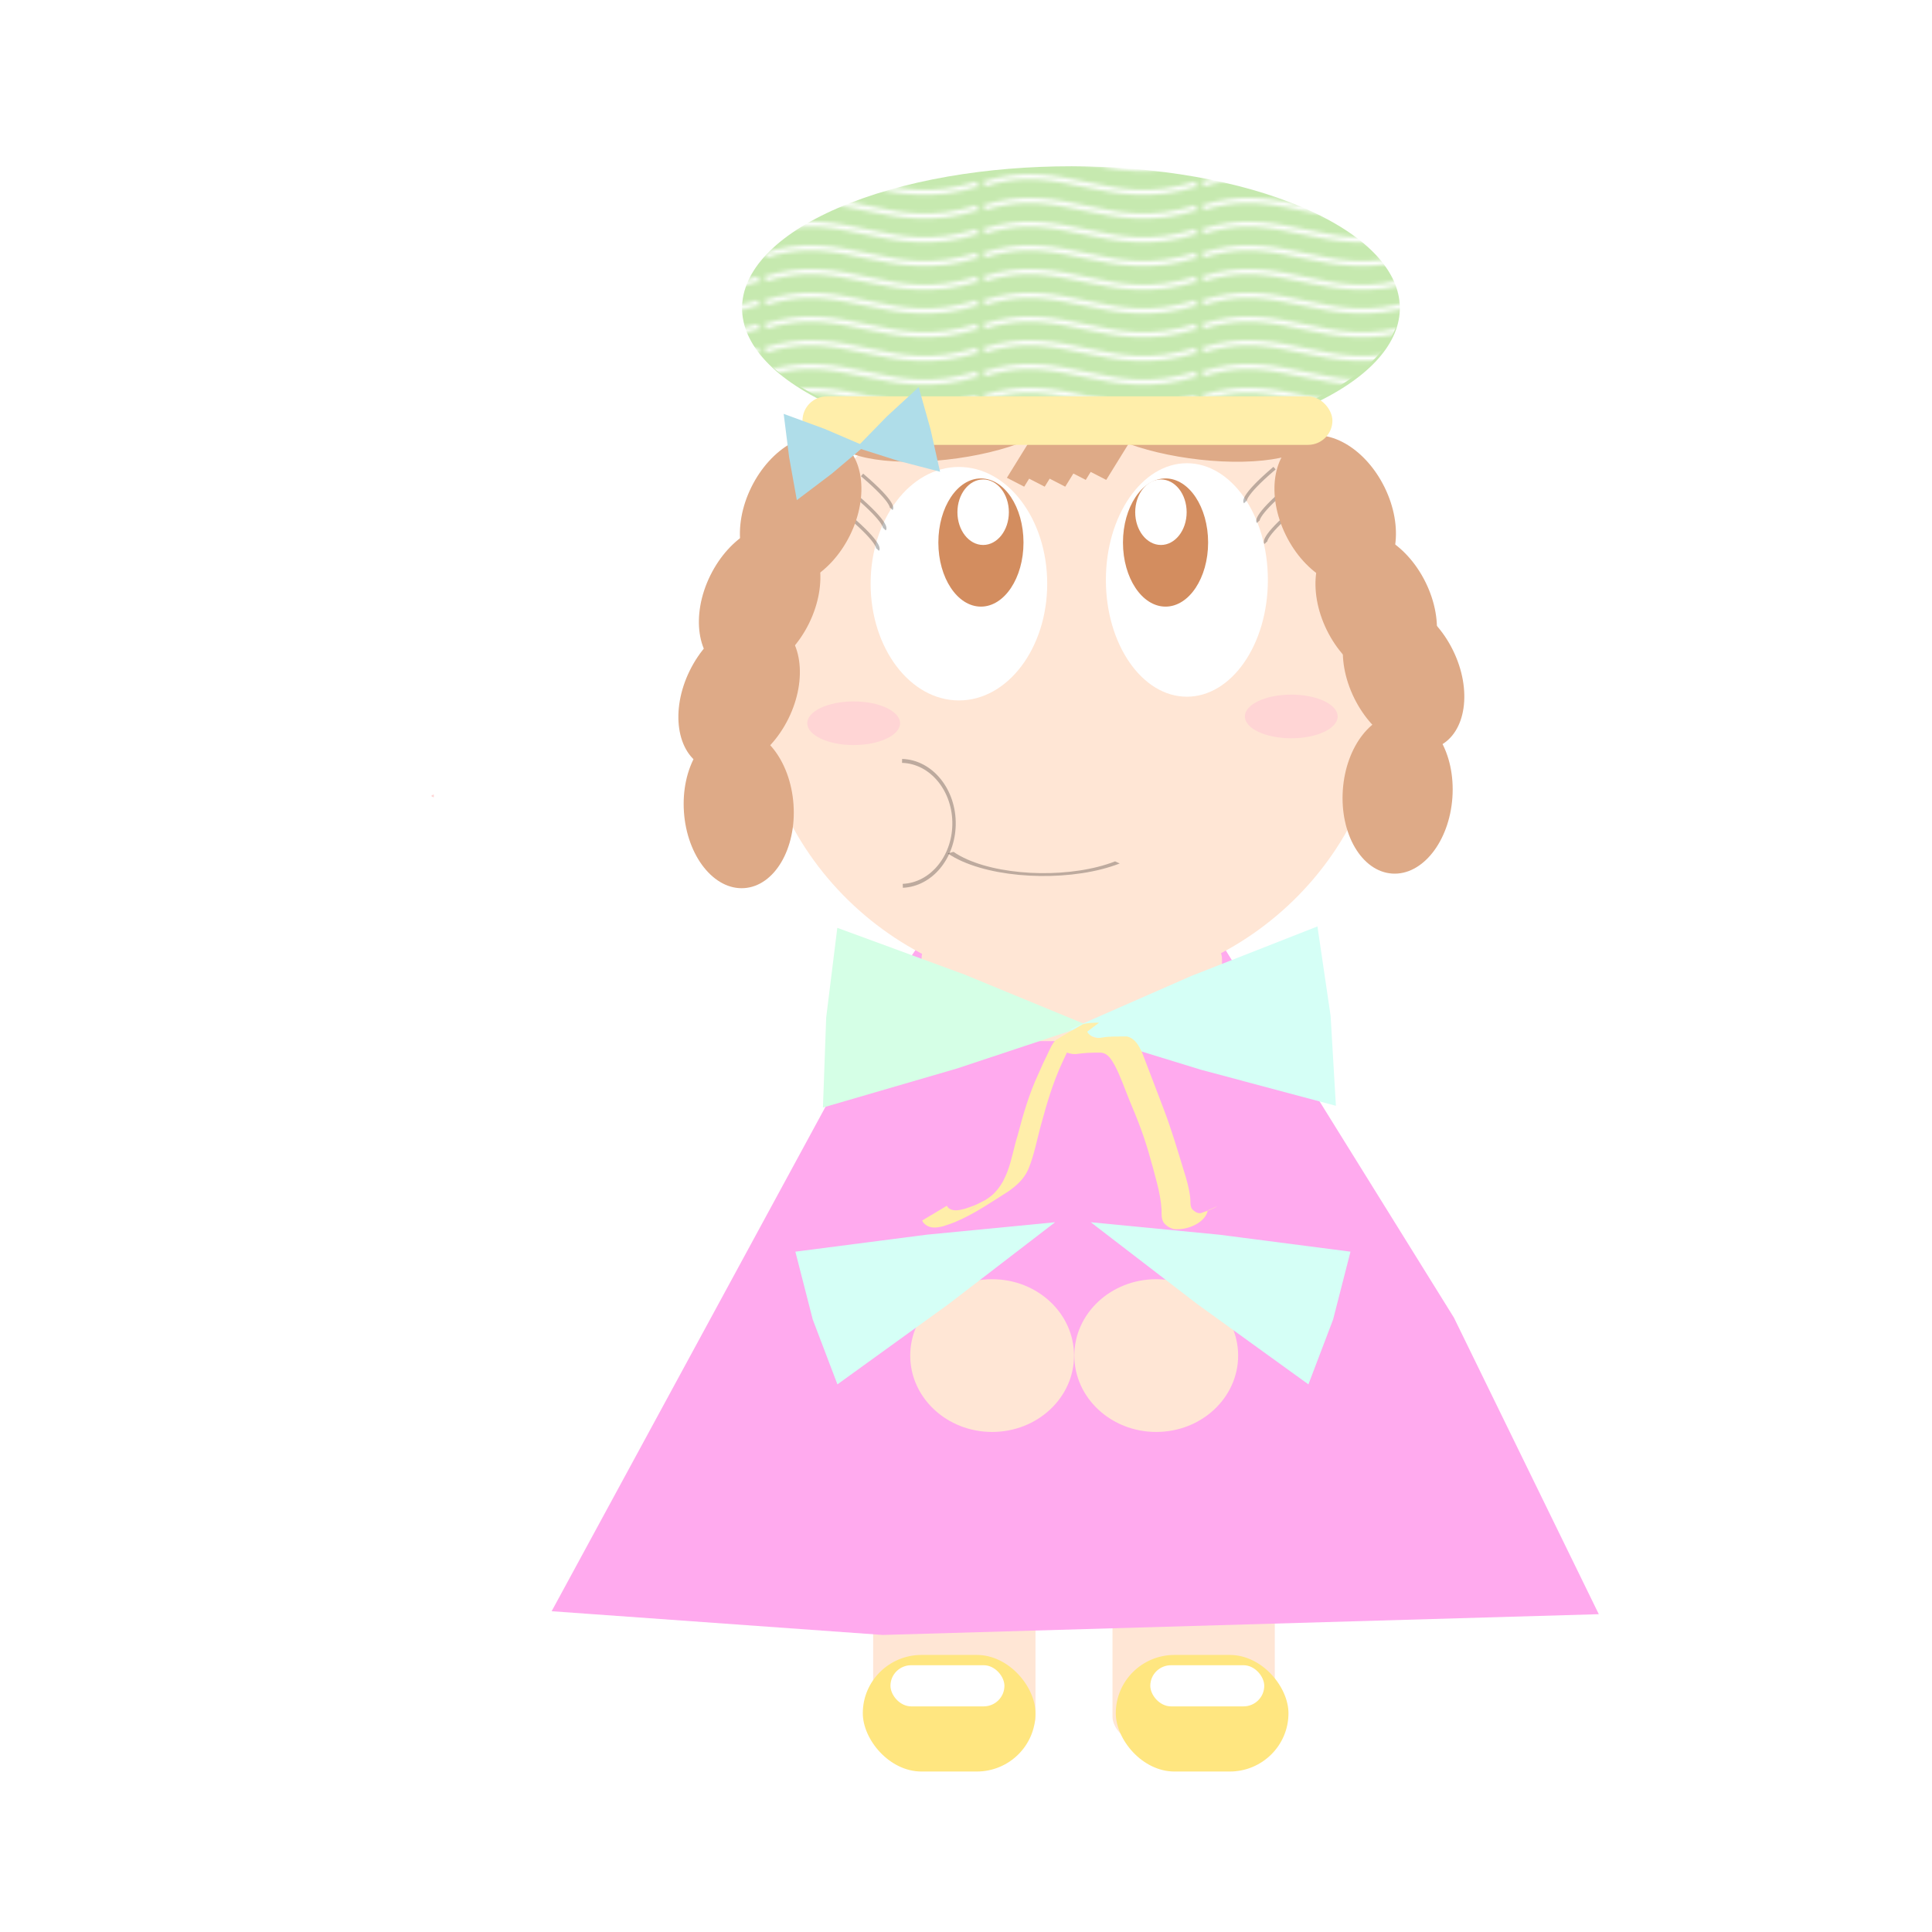 <svg:svg xmlns:dc="http://purl.org/dc/elements/1.1/" xmlns:ns1="http://sodipodi.sourceforge.net/DTD/sodipodi-0.dtd" xmlns:ns2="http://www.inkscape.org/namespaces/inkscape" xmlns:ns4="http://creativecommons.org/ns#" xmlns:rdf="http://www.w3.org/1999/02/22-rdf-syntax-ns#" xmlns:svg="http://www.w3.org/2000/svg" height="963.507" id="svg2" version="1.1" viewBox="-165.783 -80.292 963.507 963.507" width="963.507" ns1:docname="_svgclean2.svg" ns2:version="0.48.3.1 r9886">
  <svg:defs id="defs4">
    <svg:pattern height="5.181" id="Wavywhite" patternUnits="userSpaceOnUse" width="30.066" ns2:collect="always" ns2:stockid="Wavy white">
      <svg:path d="m7.597 0.061c-2.518-0.248-4.941 0.241-7.607 1.727v1.273c2.783-1.63 5.183-2.009 7.482-1.781 2.298 0.228 4.497 1.081 6.781 1.938 4.567 1.713 9.551 3.458 15.813-0.157l-0.004-1.273c-6.44 3.709-10.816 1.982-15.371 0.273-2.278-0.854-4.576-1.75-7.094-2z" id="path5205" style="fill:white" />
    </svg:pattern>
  </svg:defs>
  <ns1:namedview bordercolor="#666666" borderopacity="1.0" id="base" pagecolor="#ffffff" showgrid="false" showguides="true" ns2:current-layer="layer1" ns2:cx="350.72181" ns2:cy="276.07803" ns2:document-units="px" ns2:guide-bbox="true" ns2:pageopacity="0.0" ns2:pageshadow="2" ns2:window-height="645" ns2:window-maximized="0" ns2:window-width="674" ns2:window-x="0" ns2:window-y="0" ns2:zoom="0.35" />
  <svg:g id="layer1" transform="translate(10.104 -110.85)" ns2:groupmode="layer" ns2:label="Capa 1">
    <svg:path d="m89.904 725.58c0 0.238-0.004 0.477-0.013 0.715" id="path5355" style="stroke-width:0;fill:#ccaaff" transform="matrix(1.705,0,0,1.693,-163.34,-607.19)" ns1:cx="75.256363" ns1:cy="725.57782" ns1:end="0.042912553" ns1:open="true" ns1:rx="14.647212" ns1:ry="16.667517" ns1:start="0" ns1:type="arc" />
    <svg:g id="g5398" transform="matrix(1.705,0,0,1.693,-243.34,-570.04)">
      <svg:rect height="50.508" id="rect5377" ry="7.143" style="stroke-width:0;fill:#ffe6d5" width="47.477" x="294.96" y="817" />
      <svg:rect height="50.508" id="rect5379" ry="7.143" style="stroke-width:0;fill:#ffe6d5" width="47.477" x="364.96" y="817" />
      <svg:path d="m47.477 656.38 113.53 176.06 44.11 86.48-209.24 10.3-96.95-5.05 95.7-186.35z" id="path5359" style="stroke-width:0;fill:#ffaaee" transform="matrix(1 .02 -.02 1 320.47 -92.775)" ns1:arg1="-1.5879375" ns1:arg2="-0.006550224" ns1:cx="50.507626" ns1:cy="833.15906" ns1:r1="176.80267" ns1:r2="110.50385" ns1:sides="3" ns1:type="star" ns2:flatsided="false" ns2:randomized="0" ns2:rounded="0" ns2:transform-center-x="0.21870753" ns2:transform-center-y="-42.169473" />
      <svg:path d="m445.71 554.51c0 50.1-41.254 90.714-92.143 90.714s-92.143-40.614-92.143-90.714 41.254-90.714 92.143-90.714 92.143 40.614 92.143 90.714z" id="path5369" style="stroke-width:0;fill:#ffe6d5" transform="matrix(.26 0 0 .248 237.83 616.55)" ns1:cx="353.57144" ns1:cy="554.50507" ns1:rx="92.14286" ns1:ry="90.714287" ns1:type="arc" />
      <svg:path d="m445.71 554.51c0 50.1-41.254 90.714-92.143 90.714s-92.143-40.614-92.143-90.714 41.254-90.714 92.143-90.714 92.143 40.614 92.143 90.714z" id="path5371" style="stroke-width:0;fill:#ffe6d5" transform="matrix(.26 0 0 .248 285.83 616.55)" ns1:cx="353.57144" ns1:cy="554.50507" ns1:rx="92.14286" ns1:ry="90.714287" ns1:type="arc" />
      <svg:rect height="40.693" id="rect3809" style="stroke-width:0;fill:#deaa87" transform="matrix(.888 .46 -.523 .852 0 0)" width="5.693" x="564.79" y="233.6" />
      <svg:path d="m445.71 554.51c0 50.1-41.254 90.714-92.143 90.714s-92.143-40.614-92.143-90.714 41.254-90.714 92.143-90.714 92.143 40.614 92.143 90.714z" id="path2985" style="stroke-width:0;fill:#ffe6d5" transform="translate(-.758 1.263)" ns1:cx="353.57144" ns1:cy="554.50507" ns1:rx="92.14286" ns1:ry="90.714287" ns1:type="arc" />
      <svg:rect height="40.693" id="rect3815" style="stroke-width:0;fill:#deaa87" transform="matrix(.888 .46 -.523 .852 0 0)" width="5.693" x="555.59" y="240.91" />
      <svg:rect height="40.693" id="rect3813" style="stroke-width:0;fill:#deaa87" transform="matrix(.888 .46 -.523 .852 0 0)" width="5.693" x="559.67" y="236.36" />
      <svg:rect height="40.693" id="rect3817" style="stroke-width:0;fill:#deaa87" transform="matrix(.888 .46 -.523 .852 0 0)" width="5.693" x="550.46" y="243.68" />
      <svg:g id="g3821">
        <svg:g id="g3825">
          <svg:rect height="40.693" id="rect3811" style="stroke-width:0;fill:#deaa87" transform="matrix(.888 .46 -.523 .852 0 0)" width="5.693" x="564.79" y="233.6" />
          <svg:rect height="40.693" id="rect3819" style="stroke-width:0;fill:#deaa87" transform="matrix(.888 .46 -.523 .852 0 0)" width="5.693" x="545.33" y="246.45" />
        </svg:g>
        <svg:path d="m242.22 505.52c-4.396-2.948-4.019-7.5 0.844-10.166 4.862-2.666 12.368-2.437 16.764 0.512 4.186 2.808 4.071 7.102-0.263 9.825" id="path3829" style="stroke-width:0;fill:#deaa87" transform="matrix(-2.709 .515 -1.07 -1.304 1532.5 1003.2)" ns1:cx="251.0229" ns1:cy="500.69263" ns1:end="7.0508166" ns1:open="true" ns1:rx="11.869292" ns1:ry="7.1973367" ns1:start="2.4064709" ns1:type="arc" />
        <svg:path d="m242.22 505.52c-4.396-2.948-4.019-7.5 0.844-10.166 4.862-2.666 12.368-2.437 16.764 0.512 4.186 2.808 4.071 7.102-0.263 9.825" id="path3831" style="stroke-width:0;fill:#deaa87" transform="matrix(2.709 .515 1.07 -1.304 -825.46 1003.2)" ns1:cx="251.0229" ns1:cy="500.69263" ns1:end="7.0508166" ns1:open="true" ns1:rx="11.869292" ns1:ry="7.1973367" ns1:start="2.4064709" ns1:type="arc" />
      </svg:g>
      <svg:path d="m132.86 607.36c0 23.275-14.711 42.143-32.857 42.143s-32.857-18.868-32.857-42.143 14.711-42.143 32.857-42.143 32.857 18.868 32.857 42.143z" id="path2987" style="stroke-width:0;fill:#ffffff" transform="matrix(.721 0 0 .816 314.62 29.988)" ns1:cx="100" ns1:cy="607.36218" ns1:rx="32.857143" ns1:ry="42.142857" ns1:type="arc" />
      <svg:path d="m132.86 607.36c0 23.275-14.711 42.143-32.857 42.143s-32.857-18.868-32.857-42.143 14.711-42.143 32.857-42.143 32.857 18.868 32.857 42.143z" id="path2989" style="stroke-width:0;fill:#ffffff" transform="matrix(.786 0 0 .816 241.44 31.086)" ns1:cx="100" ns1:cy="607.36218" ns1:rx="32.857143" ns1:ry="42.142857" ns1:type="arc" />
      <svg:path d="m132.86 607.36c0 23.275-14.711 42.143-32.857 42.143s-32.857-18.868-32.857-42.143 14.711-42.143 32.857-42.143 32.857 18.868 32.857 42.143z" id="path2991" style="stroke-width:0;fill:#d38d5f" transform="matrix(.379 0 0 .448 288.58 242.47)" ns1:cx="100" ns1:cy="607.36218" ns1:rx="32.857143" ns1:ry="42.142857" ns1:type="arc" />
      <svg:path d="m132.86 607.36c0 23.275-14.711 42.143-32.857 42.143s-32.857-18.868-32.857-42.143 14.711-42.143 32.857-42.143 32.857 18.868 32.857 42.143z" id="path2993" style="stroke-width:0;fill:#d38d5f" transform="matrix(.379 0 0 .448 342.58 242.47)" ns1:cx="100" ns1:cy="607.36218" ns1:rx="32.857143" ns1:ry="42.142857" ns1:type="arc" />
      <svg:path d="m132.86 607.36c0 23.275-14.711 42.143-32.857 42.143s-32.857-18.868-32.857-42.143 14.711-42.143 32.857-42.143 32.857 18.868 32.857 42.143z" id="path2995" style="stroke-width:0;fill:#ffffff" transform="matrix(.229 0 0 .229 304.23 366.55)" ns1:cx="100" ns1:cy="607.36218" ns1:rx="32.857143" ns1:ry="42.142857" ns1:type="arc" />
      <svg:path d="m132.86 607.36c0 23.275-14.711 42.143-32.857 42.143s-32.857-18.868-32.857-42.143 14.711-42.143 32.857-42.143 32.857 18.868 32.857 42.143z" id="path2997" style="stroke-width:0;fill:#ffffff" transform="matrix(.229 0 0 .229 356.23 366.55)" ns1:cx="100" ns1:cy="607.36218" ns1:rx="32.857143" ns1:ry="42.142857" ns1:type="arc" />
      <svg:path d="m81.429 671.65c0 3.55-6.076 6.429-13.571 6.429-7.495 0-13.571-2.878-13.571-6.429s6.076-6.429 13.571-6.429c7.495 0 13.571 2.878 13.571 6.429z" id="path2999" style="stroke-width:0;fill:#ffd5d5" transform="translate(221.4,-103.85)" ns1:cx="67.85714" ns1:cy="671.64789" ns1:rx="13.571428" ns1:ry="6.4285712" ns1:type="arc" />
      <svg:path d="m289.71 500.65c10 8.571 8.571 10 8.571 10" id="path3003" style="stroke:#000000;stroke-width:1px;stroke-opacity:.259;fill:none" ns2:connector-curvature="0" />
      <svg:path d="m291.71 494.65c10 8.571 8.571 10 8.571 10" id="path3005" style="stroke:#000000;stroke-width:1px;stroke-opacity:.259;fill:none" ns2:connector-curvature="0" />
      <svg:path d="m418.36 504.65c-10 8.571-8.571 10-8.571 10" id="path3007" style="stroke:#000000;stroke-width:1px;stroke-opacity:.259;fill:none" ns2:connector-curvature="0" />
      <svg:path d="m416.14 498.47c-10 8.571-8.571 10-8.571 10" id="path3009" style="stroke:#000000;stroke-width:1px;stroke-opacity:.259;fill:none" ns2:connector-curvature="0" />
      <svg:path d="m412.36 492.65c-10 8.571-8.571 10-8.571 10" id="path3011" style="stroke:#000000;stroke-width:1px;stroke-opacity:.259;fill:none" ns2:connector-curvature="0" />
      <svg:path d="m165.67 589.21 0.361-0.249 0.396-0.188 0.035 0.437-0.035 0.437-0.396-0.188z" id="path3787" style="stroke-width:0;fill:#ffd5d5" ns1:arg1="3.1415927" ns1:arg2="4.1887902" ns1:cx="166.17009" ns1:cy="589.20721" ns1:r1="0.50507629" ns1:r2="0.28747034" ns1:sides="3" ns1:type="star" ns2:flatsided="false" ns2:randomized="0" ns2:rounded="0" ns2:transform-center-x="0.10880297" />
      <svg:path d="m81.429 671.65c0 3.55-6.076 6.429-13.571 6.429-7.495 0-13.571-2.878-13.571-6.429s6.076-6.429 13.571-6.429c7.495 0 13.571 2.878 13.571 6.429z" id="path3789" style="stroke-width:0;fill:#ffd5d5" transform="translate(349.4,-105.85)" ns1:cx="67.85714" ns1:cy="671.64789" ns1:rx="13.571428" ns1:ry="6.4285712" ns1:type="arc" />
      <svg:path d="m287.71 506.65c10 8.571 8.571 10 8.571 10" id="path3795" style="stroke:#000000;stroke-width:1px;stroke-opacity:.259;fill:none" ns2:connector-curvature="0" />
      <svg:path d="m196.85 533.65c8.645 0.213 15.483 7.506 15.274 16.29-0.2 8.402-6.796 15.196-15.061 15.514" id="path3797" style="stroke:#000000;stroke-opacity:.259;fill:#ffe6d5" transform="matrix(.995 0 0 1.157 107.55 -38.539)" ns1:cx="196.47467" ns1:cy="549.55878" ns1:end="7.8161801" ns1:open="true" ns1:rx="15.657365" ns1:ry="15.909903" ns1:start="4.7365778" ns1:type="arc" />
      <svg:path d="m207.8 538.57c5.973 6.354 5.745 16.425-0.508 22.494-0.815 0.791-1.712 1.49-2.674 2.086" id="path3799" style="stroke:#000000;stroke-opacity:.259;fill:#ffe6d5" transform="matrix(-.013 .847 -1.986 -.008 1438.7 437.1)" ns1:cx="196.47467" ns1:cy="549.55878" ns1:end="7.3072554" ns1:open="true" ns1:rx="15.657365" ns1:ry="15.909903" ns1:start="5.5207246" ns1:type="arc" />
      <svg:path d="m163.15 566.79c-17.399-14.69-15.904-37.367 3.338-50.65s48.946-12.142 66.345 2.549c16.567 13.989 16.112 35.383-1.042 48.953" id="path3801" style="stroke-width:0;fill:#c6e9af" transform="matrix(2.048,0,0,1.165,-52.671,-186.78)" ns1:cx="197.9899" ns1:cy="542.74023" ns1:end="7.0508166" ns1:open="true" ns1:rx="46.972092" ns1:ry="35.860416" ns1:start="2.4064709" ns1:type="arc" />
      <svg:path d="m142.86 510.22c0 13.018-10.233 23.571-22.857 23.571s-22.857-10.553-22.857-23.571 10.233-23.571 22.857-23.571 22.857 10.553 22.857 23.571z" id="path3833" style="stroke-width:0;fill:#deaa87" transform="matrix(.632 .308 -.439 .899 421.9 9.691)" ns1:cx="120" ns1:cy="510.21933" ns1:rx="22.857143" ns1:ry="23.571428" ns1:type="arc" />
      <svg:path d="m142.86 510.22c0 13.018-10.233 23.571-22.857 23.571s-22.857-10.553-22.857-23.571 10.233-23.571 22.857-23.571 22.857 10.553 22.857 23.571z" id="path3835" style="stroke-width:0;fill:#deaa87" transform="matrix(-.632 .308 .439 .899 281.96 9.691)" ns1:cx="120" ns1:cy="510.21933" ns1:rx="22.857143" ns1:ry="23.571428" ns1:type="arc" />
      <svg:path d="m142.86 510.22c0 13.018-10.233 23.571-22.857 23.571s-22.857-10.553-22.857-23.571 10.233-23.571 22.857-23.571 22.857 10.553 22.857 23.571z" id="path3837" style="stroke-width:0;fill:#deaa87" transform="matrix(.632 .308 -.439 .899 409.9 35.691)" ns1:cx="120" ns1:cy="510.21933" ns1:rx="22.857143" ns1:ry="23.571428" ns1:type="arc" />
      <svg:path d="m142.86 510.22c0 13.018-10.233 23.571-22.857 23.571s-22.857-10.553-22.857-23.571 10.233-23.571 22.857-23.571 22.857 10.553 22.857 23.571z" id="path3839" style="stroke-width:0;fill:#deaa87" transform="matrix(.632 .308 -.439 .899 403.9 63.691)" ns1:cx="120" ns1:cy="510.21933" ns1:rx="22.857143" ns1:ry="23.571428" ns1:type="arc" />
      <svg:path d="m142.86 510.22c0 13.018-10.233 23.571-22.857 23.571s-22.857-10.553-22.857-23.571 10.233-23.571 22.857-23.571 22.857 10.553 22.857 23.571z" id="path3841" style="stroke-width:0;fill:#deaa87" transform="matrix(-.632 .308 .439 .899 293.96 37.691)" ns1:cx="120" ns1:cy="510.21933" ns1:rx="22.857143" ns1:ry="23.571428" ns1:type="arc" />
      <svg:path d="m142.86 510.22c0 13.018-10.233 23.571-22.857 23.571s-22.857-10.553-22.857-23.571 10.233-23.571 22.857-23.571 22.857 10.553 22.857 23.571z" id="path3843" style="stroke-width:0;fill:#deaa87" transform="matrix(-.632 .308 .439 .899 301.96 57.691)" ns1:cx="120" ns1:cy="510.21933" ns1:rx="22.857143" ns1:ry="23.571428" ns1:type="arc" />
      <svg:path d="m142.86 510.22c0 13.018-10.233 23.571-22.857 23.571s-22.857-10.553-22.857-23.571 10.233-23.571 22.857-23.571 22.857 10.553 22.857 23.571z" id="path3849" style="stroke-width:0;fill:#deaa87" transform="matrix(.701 -.049 .069 .998 136.31 89.523)" ns1:cx="120" ns1:cy="510.21933" ns1:rx="22.857143" ns1:ry="23.571428" ns1:type="arc" />
      <svg:path d="m142.86 510.22c0 13.018-10.233 23.571-22.857 23.571s-22.857-10.553-22.857-23.571 10.233-23.571 22.857-23.571 22.857 10.553 22.857 23.571z" id="path3851" style="stroke-width:0;fill:#deaa87" transform="matrix(-.701 -.049 -.069 .998 567.69 85.237)" ns1:cx="120" ns1:cy="510.21933" ns1:rx="22.857143" ns1:ry="23.571428" ns1:type="arc" />
      <svg:path d="m163.15 566.79c-17.399-14.69-15.904-37.367 3.338-50.65s48.946-12.142 66.345 2.549c16.567 13.989 16.112 35.383-1.042 48.953" id="path3853" style="stroke-width:0;fill:url(#Wavywhite)" transform="matrix(2.064,0,0,1.165,-56.396,-188.06)" ns1:cx="197.9899" ns1:cy="542.74023" ns1:end="7.0508166" ns1:open="true" ns1:rx="46.972092" ns1:ry="35.860416" ns1:start="2.4064709" ns1:type="arc" />
      <svg:rect height="14.286" id="rect5343" ry="7.143" style="stroke-width:0;fill:#ffeeaa" width="155" x="274.29" y="471.51" />
      <svg:rect height="31.315" id="rect5349" ry="7.143" style="stroke-width:0;fill:#ffe6d5" width="87.883" x="309.11" y="630.12" />
      <svg:path d="m167.69 685.68-47.625 26.127-48.943 23.566 1.185-54.308 4.063-54.169 46.44 28.181z" id="path5351" style="stroke-width:0;fill:#d5ffe6" transform="matrix(.801 0 0 .488 223.3 322.14)" ns1:arg1="0.048349387" ns1:arg2="1.0955469" ns1:cx="105.05586" ns1:cy="682.64636" ns1:r1="62.702732" ns1:r2="32.791992" ns1:sides="3" ns1:type="star" ns2:flatsided="false" ns2:randomized="0" ns2:rounded="0" ns2:transform-center-x="-11.494059" ns2:transform-center-y="-0.7391742" />
      <svg:path d="m167.69 685.68-47.625 26.127-48.943 23.566 1.185-54.308 4.063-54.169 46.44 28.181z" id="path5353" style="stroke-width:0;fill:#d5fff6" transform="matrix(-.801 .018 .011 .488 479.19 320.35)" ns1:arg1="0.048349387" ns1:arg2="1.0955469" ns1:cx="105.05586" ns1:cy="682.64636" ns1:r1="62.702732" ns1:r2="32.791992" ns1:sides="3" ns1:type="star" ns2:flatsided="false" ns2:randomized="0" ns2:rounded="0" ns2:transform-center-x="11.187782" ns2:transform-center-y="-1.2987966" />
      <svg:path d="m167.69 685.68-47.625 26.127-48.943 23.566 1.185-54.308 4.063-54.169 46.44 28.181z" id="path5361" style="stroke-width:0;fill:#d5fff6" transform="matrix(.736 -.317 .149 .345 122.59 531.39)" ns1:arg1="0.048349387" ns1:arg2="1.0955469" ns1:cx="105.05586" ns1:cy="682.64636" ns1:r1="62.702732" ns1:r2="32.791992" ns1:sides="3" ns1:type="star" ns2:flatsided="false" ns2:randomized="0" ns2:rounded="0" ns2:transform-center-x="-8.5707921" ns2:transform-center-y="5.0871955" />
      <svg:path d="m167.69 685.68-47.625 26.127-48.943 23.566 1.185-54.308 4.063-54.169 46.44 28.181z" id="path5367" style="stroke-width:0;fill:#d5fff6" transform="matrix(-.736 -.317 -.149 .345 584.19 531.39)" ns1:arg1="0.048349387" ns1:arg2="1.0955469" ns1:cx="105.05586" ns1:cy="682.64636" ns1:r1="62.702732" ns1:r2="32.791992" ns1:sides="3" ns1:type="star" ns2:flatsided="false" ns2:randomized="0" ns2:rounded="0" ns2:transform-center-x="8.5707906" ns2:transform-center-y="5.0871955" />
      <svg:path d="m354.22 661.19c-1.552-0.154-3.014-0.006-4.47 0.573 12.11-7.109 6.547-4.649 4.739-2.024-1.724 2.502-2.979 5.309-4.252 8.073-2.653 5.761-4.449 11.849-6.096 17.985-1.261 4.487-2.026 9.121-3.815 13.425-1.29 2.893-3.408 4.783-5.892 6.52-4.944 3.164-9.838 6.556-15.219 8.856-1.556 0.665-2.186 0.842-3.738 1.359-2.184 0.555-4.221 0.79-5.845-1.064-0.112-0.203-0.224-0.406-0.337-0.609l7.239-4.361c0.075 0.144 0.15 0.288 0.225 0.432 1.342 1.424 3.409 0.894 5.063 0.458 1.536-0.523 2.023-0.654 3.57-1.338 0.706-0.312 2.711-1.473 2.093-0.998-1.407 1.079-3.007 1.853-4.48 2.83-1.291 0.856 4.922-2.951 3.914-2.5 0.666-0.44 1.963-1.266 2.595-1.796 1.39-1.165 2.54-2.667 3.428-4.27 0.545-1.142 0.892-1.809 1.344-3.027 1.26-3.39 1.85-7.012 2.922-10.467 1.621-6.187 3.382-12.33 6.069-18.123 1.52-3.439 1.097-2.563 2.687-5.854 0.405-0.838 1.535-3.563 2.496-4.174 2.565-1.63 5.225-3.091 7.837-4.637 1.56-0.424 3.129-0.447 4.734-0.444l-6.809 5.173z" id="path5373" style="stroke-width:0;fill:#ffeeaa" ns2:connector-curvature="0" />
      <svg:path d="m357.44 657.62c-0.182 1.087 0.548 1.786 1.473 2.431 0.981 0.52 1.878 0.548 2.967 0.342 1.132-0.211 2.291-0.264 3.445-0.302 1.283-0.033 2.566-0.03 3.849-0.031 2.481 0.611 3.461 2.74 4.389 4.593 2.19 5.641 4.27 11.311 6.435 16.96 2.246 5.933 4.003 11.979 5.836 18.01 0.827 2.572 1.536 5.165 1.853 7.82 0.165 1.182-0.125 2.407 0.562 3.485 0.656 0.627 1.35 1.249 2.403 1.195 2.593-0.474 12.686-5.879-7.15 3.532-0.111 0.053 0.228-0.103 0.318-0.179 0.244-0.205 0.288-0.402 0.406-0.668l8.617-3.51c-0.683 3.571-5.838 5.953-10.019 5.509-1.195-0.341-2.108-0.962-2.842-1.838-0.767-1.206-0.659-2.485-0.661-3.825-0.157-2.668-0.676-5.302-1.342-7.91-1.568-6.089-3.186-12.168-5.513-18.087-3.481-8.838 0.872 2.154-2.613-6.457-1.38-3.409-2.533-6.892-4.266-10.191-0.891-1.486-1.859-3.539-4.113-3.67-1.275 0.004-2.552 0.006-3.825 0.07-1.151 0.07-2.289 0.205-3.427 0.36-1.239 0.039-2.429-0.254-3.407-0.92-1.014-0.814-1.949-1.751-1.918-3.009l8.544-3.708z" id="path5375" style="stroke-width:0;fill:#ffeeaa" ns2:connector-curvature="0" />
      <svg:g id="g5385" style="fill:#afdde9" transform="matrix(.616 -.123 .141 .703 46.222 86.146)">
        <svg:path d="m167.69 685.68-47.625 26.127-48.943 23.566 1.185-54.308 4.063-54.169 46.44 28.181z" id="path5381" style="stroke-width:0;fill:#afdde9" transform="matrix(.372 0 0 .33 196.73 388.03)" ns1:arg1="0.048349387" ns1:arg2="1.0955469" ns1:cx="105.05586" ns1:cy="682.64636" ns1:r1="62.702732" ns1:r2="32.791992" ns1:sides="3" ns1:type="star" ns2:flatsided="false" ns2:randomized="0" ns2:rounded="0" ns2:transform-center-x="-5.3417315" ns2:transform-center-y="-0.49930482" />
        <svg:path d="m167.69 685.68-47.625 26.127-48.943 23.566 1.185-54.308 4.063-54.169 46.44 28.181z" id="path5383" style="stroke-width:0;fill:#afdde9" transform="matrix(-.372 0 0 .33 317.65 388.03)" ns1:arg1="0.048349387" ns1:arg2="1.0955469" ns1:cx="105.05586" ns1:cy="682.64636" ns1:r1="62.702732" ns1:r2="32.791992" ns1:sides="3" ns1:type="star" ns2:flatsided="false" ns2:randomized="0" ns2:rounded="0" ns2:transform-center-x="5.3417316" ns2:transform-center-y="-0.49930482" />
      </svg:g>
      <svg:rect height="34.345" id="rect5389" ry="17.173" style="stroke-width:0;fill:#ffe680" width="50.508" x="291.93" y="842.25" />
      <svg:rect height="34.345" id="rect5391" ry="17.173" style="stroke-width:0;fill:#ffe680" width="50.508" x="365.93" y="842.25" />
      <svg:rect height="12.122" id="rect5393" ry="6.061" style="stroke-width:0;fill:#ffffff" width="33.335" x="300.02" y="845.28" />
      <svg:rect height="12.122" id="rect5395" ry="6.061" style="stroke-width:0;fill:#ffffff" width="33.335" x="376.02" y="845.28" />
    </svg:g>
  </svg:g>
</svg:svg>